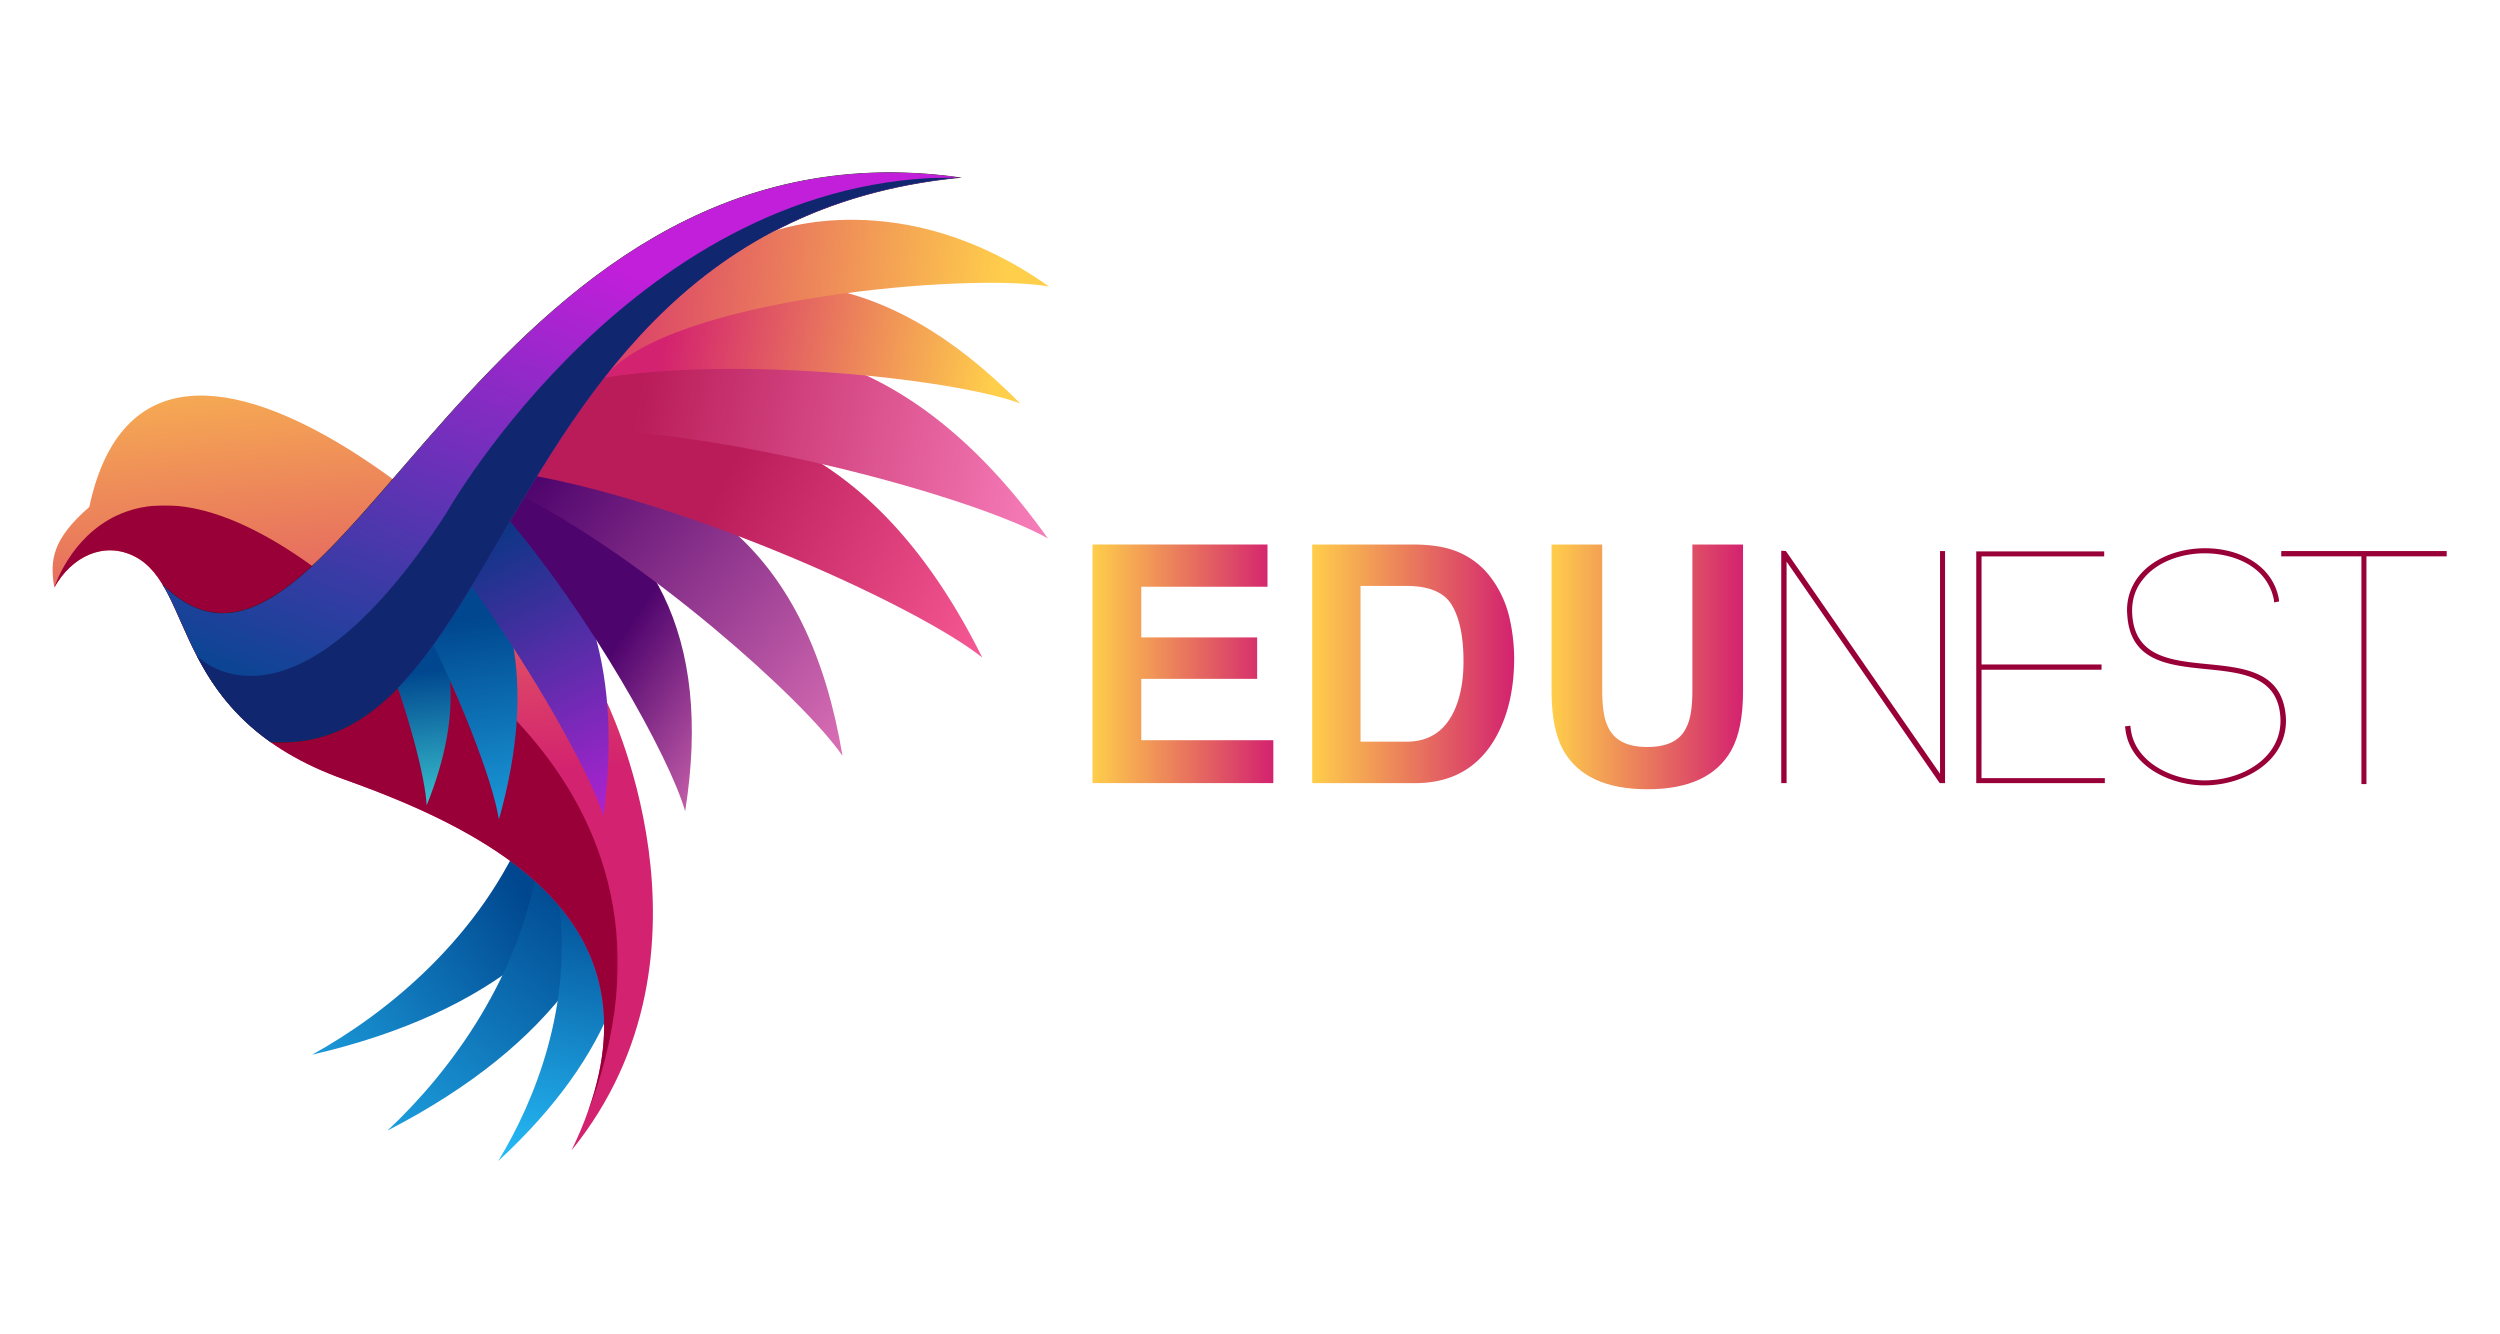 <svg id="Layer_1" data-name="Layer 1" xmlns="http://www.w3.org/2000/svg" xmlns:xlink="http://www.w3.org/1999/xlink" viewBox="0 0 2000 1067"><defs><style>.cls-1{fill:url(#linear-gradient);}.cls-2{fill:url(#linear-gradient-2);}.cls-14,.cls-3{fill:none;}.cls-3{clip-rule:evenodd;}.cls-4{clip-path:url(#clip-path);}.cls-5{fill:url(#linear-gradient-3);}.cls-6{clip-path:url(#clip-path-2);}.cls-7{fill:url(#linear-gradient-4);}.cls-8{clip-path:url(#clip-path-3);}.cls-9{fill:url(#linear-gradient-5);}.cls-10{clip-path:url(#clip-path-4);}.cls-11{fill:url(#linear-gradient-6);}.cls-12{mask:url(#mask);}.cls-13,.cls-40{fill:#990038;}.cls-13,.cls-36{fill-rule:evenodd;}.cls-14{stroke:#231916;stroke-miterlimit:22.93;stroke-width:0.57px;}.cls-15{clip-path:url(#clip-path-5);}.cls-16{fill:url(#linear-gradient-7);}.cls-17{clip-path:url(#clip-path-6);}.cls-18{fill:url(#linear-gradient-8);}.cls-19{clip-path:url(#clip-path-7);}.cls-20{fill:url(#linear-gradient-9);}.cls-21{clip-path:url(#clip-path-8);}.cls-22{fill:url(#linear-gradient-10);}.cls-23{clip-path:url(#clip-path-9);}.cls-24{fill:url(#linear-gradient-11);}.cls-25{clip-path:url(#clip-path-10);}.cls-26{fill:url(#linear-gradient-12);}.cls-27{clip-path:url(#clip-path-11);}.cls-28{fill:url(#linear-gradient-13);}.cls-29{clip-path:url(#clip-path-12);}.cls-30{fill:url(#linear-gradient-14);}.cls-31{clip-path:url(#clip-path-13);}.cls-32{fill:url(#linear-gradient-15);}.cls-33{clip-path:url(#clip-path-14);}.cls-34{fill:url(#linear-gradient-16);}.cls-35{mask:url(#mask-2);}.cls-36{fill:#102770;}.cls-37{fill:url(#linear-gradient-17);}.cls-38{fill:url(#linear-gradient-18);}.cls-39{fill:url(#linear-gradient-19);}</style><linearGradient id="linear-gradient" x1="-1909.17" y1="1012" x2="-2259.92" y2="555.09" gradientTransform="translate(2282.22 -226.23)" gradientUnits="userSpaceOnUse"><stop offset="0" stop-color="#fff"/><stop offset="1"/></linearGradient><linearGradient id="linear-gradient-2" x1="-2306.76" y1="1176.58" x2="-1701.96" y2="808.77" gradientTransform="translate(2422.35 -597.88)" xlink:href="#linear-gradient"/><clipPath id="clip-path"><path class="cls-3" d="M249.65,843.74c146.73-34,225.53-106,257.52-204.88-45,6.16-65.36,16.28-85.07,19.9-37,90.59-112,151.62-172.45,185"/></clipPath><linearGradient id="linear-gradient-3" x1="417.85" y1="711.56" x2="160.89" y2="905.32" gradientUnits="userSpaceOnUse"><stop offset="0" stop-color="#00478f"/><stop offset="1" stop-color="#29c4ff"/></linearGradient><clipPath id="clip-path-2"><path class="cls-3" d="M310,904.43c133.9-69,192.63-158.08,199.39-261.79-42.12,17-59.37,31.81-77.59,40.16C418.19,779.69,360.43,857.25,310,904.43"/></clipPath><linearGradient id="linear-gradient-4" x1="458.5" y1="708.39" x2="246.06" y2="991.96" xlink:href="#linear-gradient-3"/><clipPath id="clip-path-3"><path class="cls-3" d="M398.54,928.87c92.48-85.5,119.91-170.42,102.19-255.5-30.15,23.11-40.74,38.9-53.56,49.69,10.68,81.12-18.54,156.52-48.63,205.81"/></clipPath><linearGradient id="linear-gradient-5" x1="482.7" y1="706.78" x2="420.07" y2="950.87" xlink:href="#linear-gradient-3"/><clipPath id="clip-path-4"><path class="cls-3" d="M71.41,405.57c50.86-236.91,366.19,63.56,412.37,152.62,0,0,102.38,202.86-26.55,362.12,85.47-176.12-55.91-251.88-181.48-296.67C135.63,573.66,156.85,470,107.58,445.1c-24.37-12.31-50.26,0-64.13,24.93-3.68-21.8-1.72-38.63,28-64.46"/></clipPath><linearGradient id="linear-gradient-6" x1="282.78" y1="214.02" x2="320.7" y2="629.23" gradientUnits="userSpaceOnUse"><stop offset="0" stop-color="#ffce4b"/><stop offset="1" stop-color="#d3226f"/></linearGradient><mask id="mask" x="43.45" y="404.26" width="450.71" height="491.42" maskUnits="userSpaceOnUse"><rect class="cls-1" x="43.45" y="404.26" width="450.71" height="491.42"/></mask><clipPath id="clip-path-5"><path class="cls-3" d="M341.32,644.29c30.4-75.08,23.09-132-10.53-176.67-11.21,21.71-19.92,40.22-24.42,50,20.1,51.53,33.79,103.7,34.95,126.66"/></clipPath><linearGradient id="linear-gradient-7" x1="337.07" y1="537.48" x2="353.23" y2="688.4" gradientUnits="userSpaceOnUse"><stop offset="0" stop-color="#00478f"/><stop offset="1" stop-color="#51f4e9"/></linearGradient><clipPath id="clip-path-6"><path class="cls-3" d="M399.15,655.54c30.91-109.6,11.93-188-41.93-245.23C344.9,442.37,335.58,469.57,330.8,484c36,68.89,63.2,139.68,68.35,171.59"/></clipPath><linearGradient id="linear-gradient-8" x1="375.18" y1="495.49" x2="408.97" y2="736.47" xlink:href="#linear-gradient-3"/><clipPath id="clip-path-7"><path class="cls-3" d="M482.8,652.75C499.22,527.88,466,445.05,397.94,391c-8.39,37.05-17.76,61.68-20.71,78.18,50.38,69.68,94.86,149.47,105.57,183.58"/></clipPath><linearGradient id="linear-gradient-9" x1="382.07" y1="410.08" x2="502.98" y2="650.78" gradientUnits="userSpaceOnUse"><stop offset="0" stop-color="#003780"/><stop offset="1" stop-color="#b222d3"/></linearGradient><clipPath id="clip-path-8"><path class="cls-3" d="M548.12,649c22.54-142-27.45-225.91-122.84-274.63-7.36,13.57-14.23,26.72-20.42,38.9C471.9,491.76,535.71,605.4,548.12,649"/></clipPath><linearGradient id="linear-gradient-10" x1="493.2" y1="515.28" x2="645.68" y2="617.09" gradientUnits="userSpaceOnUse"><stop offset="0" stop-color="#4e046d"/><stop offset="1" stop-color="#ff8bc7"/></linearGradient><clipPath id="clip-path-9"><path class="cls-3" d="M674,604.67C646.79,441.1,556.72,375,428.71,365.4c-5.49,9.94-10.73,19.72-15.63,29.1C515.54,446,643.19,559.59,674,604.67"/></clipPath><linearGradient id="linear-gradient-11" x1="428.32" y1="381.59" x2="737.67" y2="659.28" xlink:href="#linear-gradient-10"/><clipPath id="clip-path-10"><path class="cls-3" d="M785.81,526C702.24,358.27,584.56,311.34,444.94,337c-8.4,14.24-16.43,28.63-23.86,42.47C554.3,402.75,735.73,486.06,785.81,526"/></clipPath><linearGradient id="linear-gradient-12" x1="570.84" y1="402.08" x2="803.38" y2="520.54" gradientUnits="userSpaceOnUse"><stop offset="0" stop-color="#b91c58"/><stop offset="1" stop-color="#f95c97"/></linearGradient><clipPath id="clip-path-11"><path class="cls-3" d="M838.32,430.75C728.79,277,604.21,249.69,469.18,298.23c-9.51,14.22-18.82,29.37-27.68,44.6,135.6-1.42,339.2,55.17,396.82,87.92"/></clipPath><linearGradient id="linear-gradient-13" x1="509.78" y1="315.95" x2="890.86" y2="387.04" gradientUnits="userSpaceOnUse"><stop offset="0" stop-color="#b91c58"/><stop offset="1" stop-color="#ff8bc7"/></linearGradient><clipPath id="clip-path-12"><path class="cls-3" d="M816.07,322.71C705.32,210.27,598.92,205.17,493.91,264.22a510.44,510.44,0,0,0-29.76,41.63c109.25-23.89,298-3.31,351.92,16.86"/></clipPath><linearGradient id="linear-gradient-14" x1="797.32" y1="291.49" x2="536.06" y2="245.71" xlink:href="#linear-gradient-6"/><clipPath id="clip-path-13"><path class="cls-3" d="M390.3,447.27C463,323.93,546.57,164.1,767.22,142c-225-31.13-357.06,130.73-455.53,244.37-70.4,81.24-123.63,137.83-181.37,81.65,19.15,32,28.54,84.7,85.75,125.33C296,599,340.57,531.67,390.3,447.27"/></clipPath><linearGradient id="linear-gradient-15" x1="341.83" y1="627.68" x2="502.03" y2="219.11" gradientUnits="userSpaceOnUse"><stop offset="0" stop-color="#00478f"/><stop offset="1" stop-color="#c11fda"/></linearGradient><clipPath id="clip-path-14"><path class="cls-3" d="M839.27,229.25C721.72,145.83,619,185,619,185c-56.49,29.69-99.58,71.24-135.11,116.57,50.32-63.43,293.57-83.71,355.38-72.32"/></clipPath><linearGradient id="linear-gradient-16" x1="802.33" y1="237.6" x2="437.61" y2="201.58" xlink:href="#linear-gradient-6"/><mask id="mask-2" x="157.3" y="142.01" width="609.92" height="451.71" maskUnits="userSpaceOnUse"><rect class="cls-2" x="157.3" y="142.01" width="609.92" height="451.71"/></mask><linearGradient id="linear-gradient-17" x1="874" y1="531.04" x2="1018.64" y2="531.04" xlink:href="#linear-gradient-6"/><linearGradient id="linear-gradient-18" x1="1049.72" y1="531.04" x2="1211.33" y2="531.04" xlink:href="#linear-gradient-6"/><linearGradient id="linear-gradient-19" x1="1241.24" y1="533.5" x2="1394.43" y2="533.5" xlink:href="#linear-gradient-6"/></defs><g class="cls-4"><rect class="cls-5" x="249.65" y="638.86" width="257.51" height="204.88"/></g><g class="cls-6"><rect class="cls-7" x="310" y="642.64" width="199.4" height="261.79"/></g><g class="cls-8"><rect class="cls-9" x="398.54" y="673.37" width="119.91" height="255.5"/></g><g class="cls-10"><rect class="cls-11" x="39.77" y="168.66" width="546.39" height="751.65"/></g><g class="cls-12"><path class="cls-13" d="M468,895.68c61.2-158.67-72.68-229.4-192.23-272C135.63,573.66,156.85,470,107.58,445.1c-24.37-12.31-50.26,0-64.13,24.93,0,0,49.84-161.17,253.56,21.08,0,0,282.84,126.69,171,404.57"/></g><path class="cls-14" d="M130.32,468.06c138.5,134.76,251.07-379.41,636.9-326C395.58,179.2,412.72,607.18,216.07,593.39"/><g class="cls-15"><rect class="cls-16" x="306.37" y="467.62" width="65.35" height="176.67"/></g><g class="cls-17"><rect class="cls-18" x="330.8" y="410.31" width="99.26" height="245.23"/></g><g class="cls-19"><rect class="cls-20" x="377.23" y="390.99" width="121.99" height="261.76"/></g><g class="cls-21"><rect class="cls-22" x="404.86" y="374.33" width="165.79" height="274.63"/></g><g class="cls-23"><rect class="cls-24" x="413.08" y="365.4" width="260.95" height="239.27"/></g><g class="cls-25"><rect class="cls-26" x="421.08" y="311.34" width="364.73" height="214.69"/></g><g class="cls-27"><rect class="cls-28" x="441.5" y="249.69" width="396.81" height="181.06"/></g><g class="cls-29"><rect class="cls-30" x="464.15" y="205.17" width="351.92" height="117.54"/></g><g class="cls-31"><rect class="cls-32" x="130.32" y="110.91" width="636.91" height="488.09"/></g><g class="cls-33"><rect class="cls-34" x="483.89" y="145.83" width="355.37" height="155.74"/></g><g class="cls-35"><path class="cls-36" d="M357.22,410.31C231.14,604.52,157.3,524.4,157.3,524.4c12,23.17,28.85,47.74,58.77,69C296,599,340.57,531.67,390.3,447.27,463,323.93,546.57,164.1,767.22,142c-256.86-3.07-410,268.27-410,268.27"/></g><path class="cls-37" d="M1014,469.4H913v40.53h92.71v33.15H913v49.08h105.66v34.32H874V435.6h140Z"/><path class="cls-38" d="M1161.56,439.75A63,63,0,0,1,1194.09,464a84.83,84.83,0,0,1,13.61,30.82,147.78,147.78,0,0,1,3.63,31.6q0,38.07-15.29,64.49-20.74,35.61-64,35.61h-82.3V435.6H1132Q1149.76,435.87,1161.56,439.75Zm-73.12,29V593.33h36.84q28.28,0,39.42-27.85,6.1-15.27,6.1-36.38,0-29.14-9.14-44.74t-36.38-15.61Z"/><path class="cls-39" d="M1241.24,435.6h40.53V552.83q0,19.67,4.65,28.72,7.23,16.05,31.48,16.05t31.36-16.05q4.63-9,4.64-28.72V435.6h40.53V552.92q0,30.44-9.43,47.4-17.58,31.08-67.1,31.08t-67.22-31.08q-9.43-17-9.44-47.4Z"/><path class="cls-40" d="M1425,626.48V440.57l3.71.27,123.32,178.21V440.84h4V626.48h-4.25L1429.27,449.32V626.48Z"/><path class="cls-40" d="M1585.21,622.5h98.65v4H1581V441.1h102.36v4h-98.12v86.45h96v4.25h-96Z"/><path class="cls-40" d="M1819.12,479.82A41.63,41.63,0,0,0,1809,459.66c-11.4-12.19-29.7-17.23-46.41-17-17.5.27-37.39,6.63-48.53,21.22-6.63,8.22-9,18-8.22,28.37,4.77,65,109,14.06,121.72,73.47,8.49,39.24-28.9,62.58-64.18,62.58-27.05,0-59.93-15.38-63.11-45.35l-.27-1.85,4.24-.53.27,1.85c2.92,27.85,34,41.9,59.14,41.9,32.35,0,67.36-21,59.67-57.81-11.93-55.16-116.69-4.77-121.46-74a43.61,43.61,0,0,1,8.75-31c27-35,103.43-30.5,112.44,17.5l.27,2.13-4,.79Z"/><path class="cls-40" d="M1889.13,627.27V445.08H1825v-4.24h132.34v4.24h-64.18V627.27Z"/></svg>